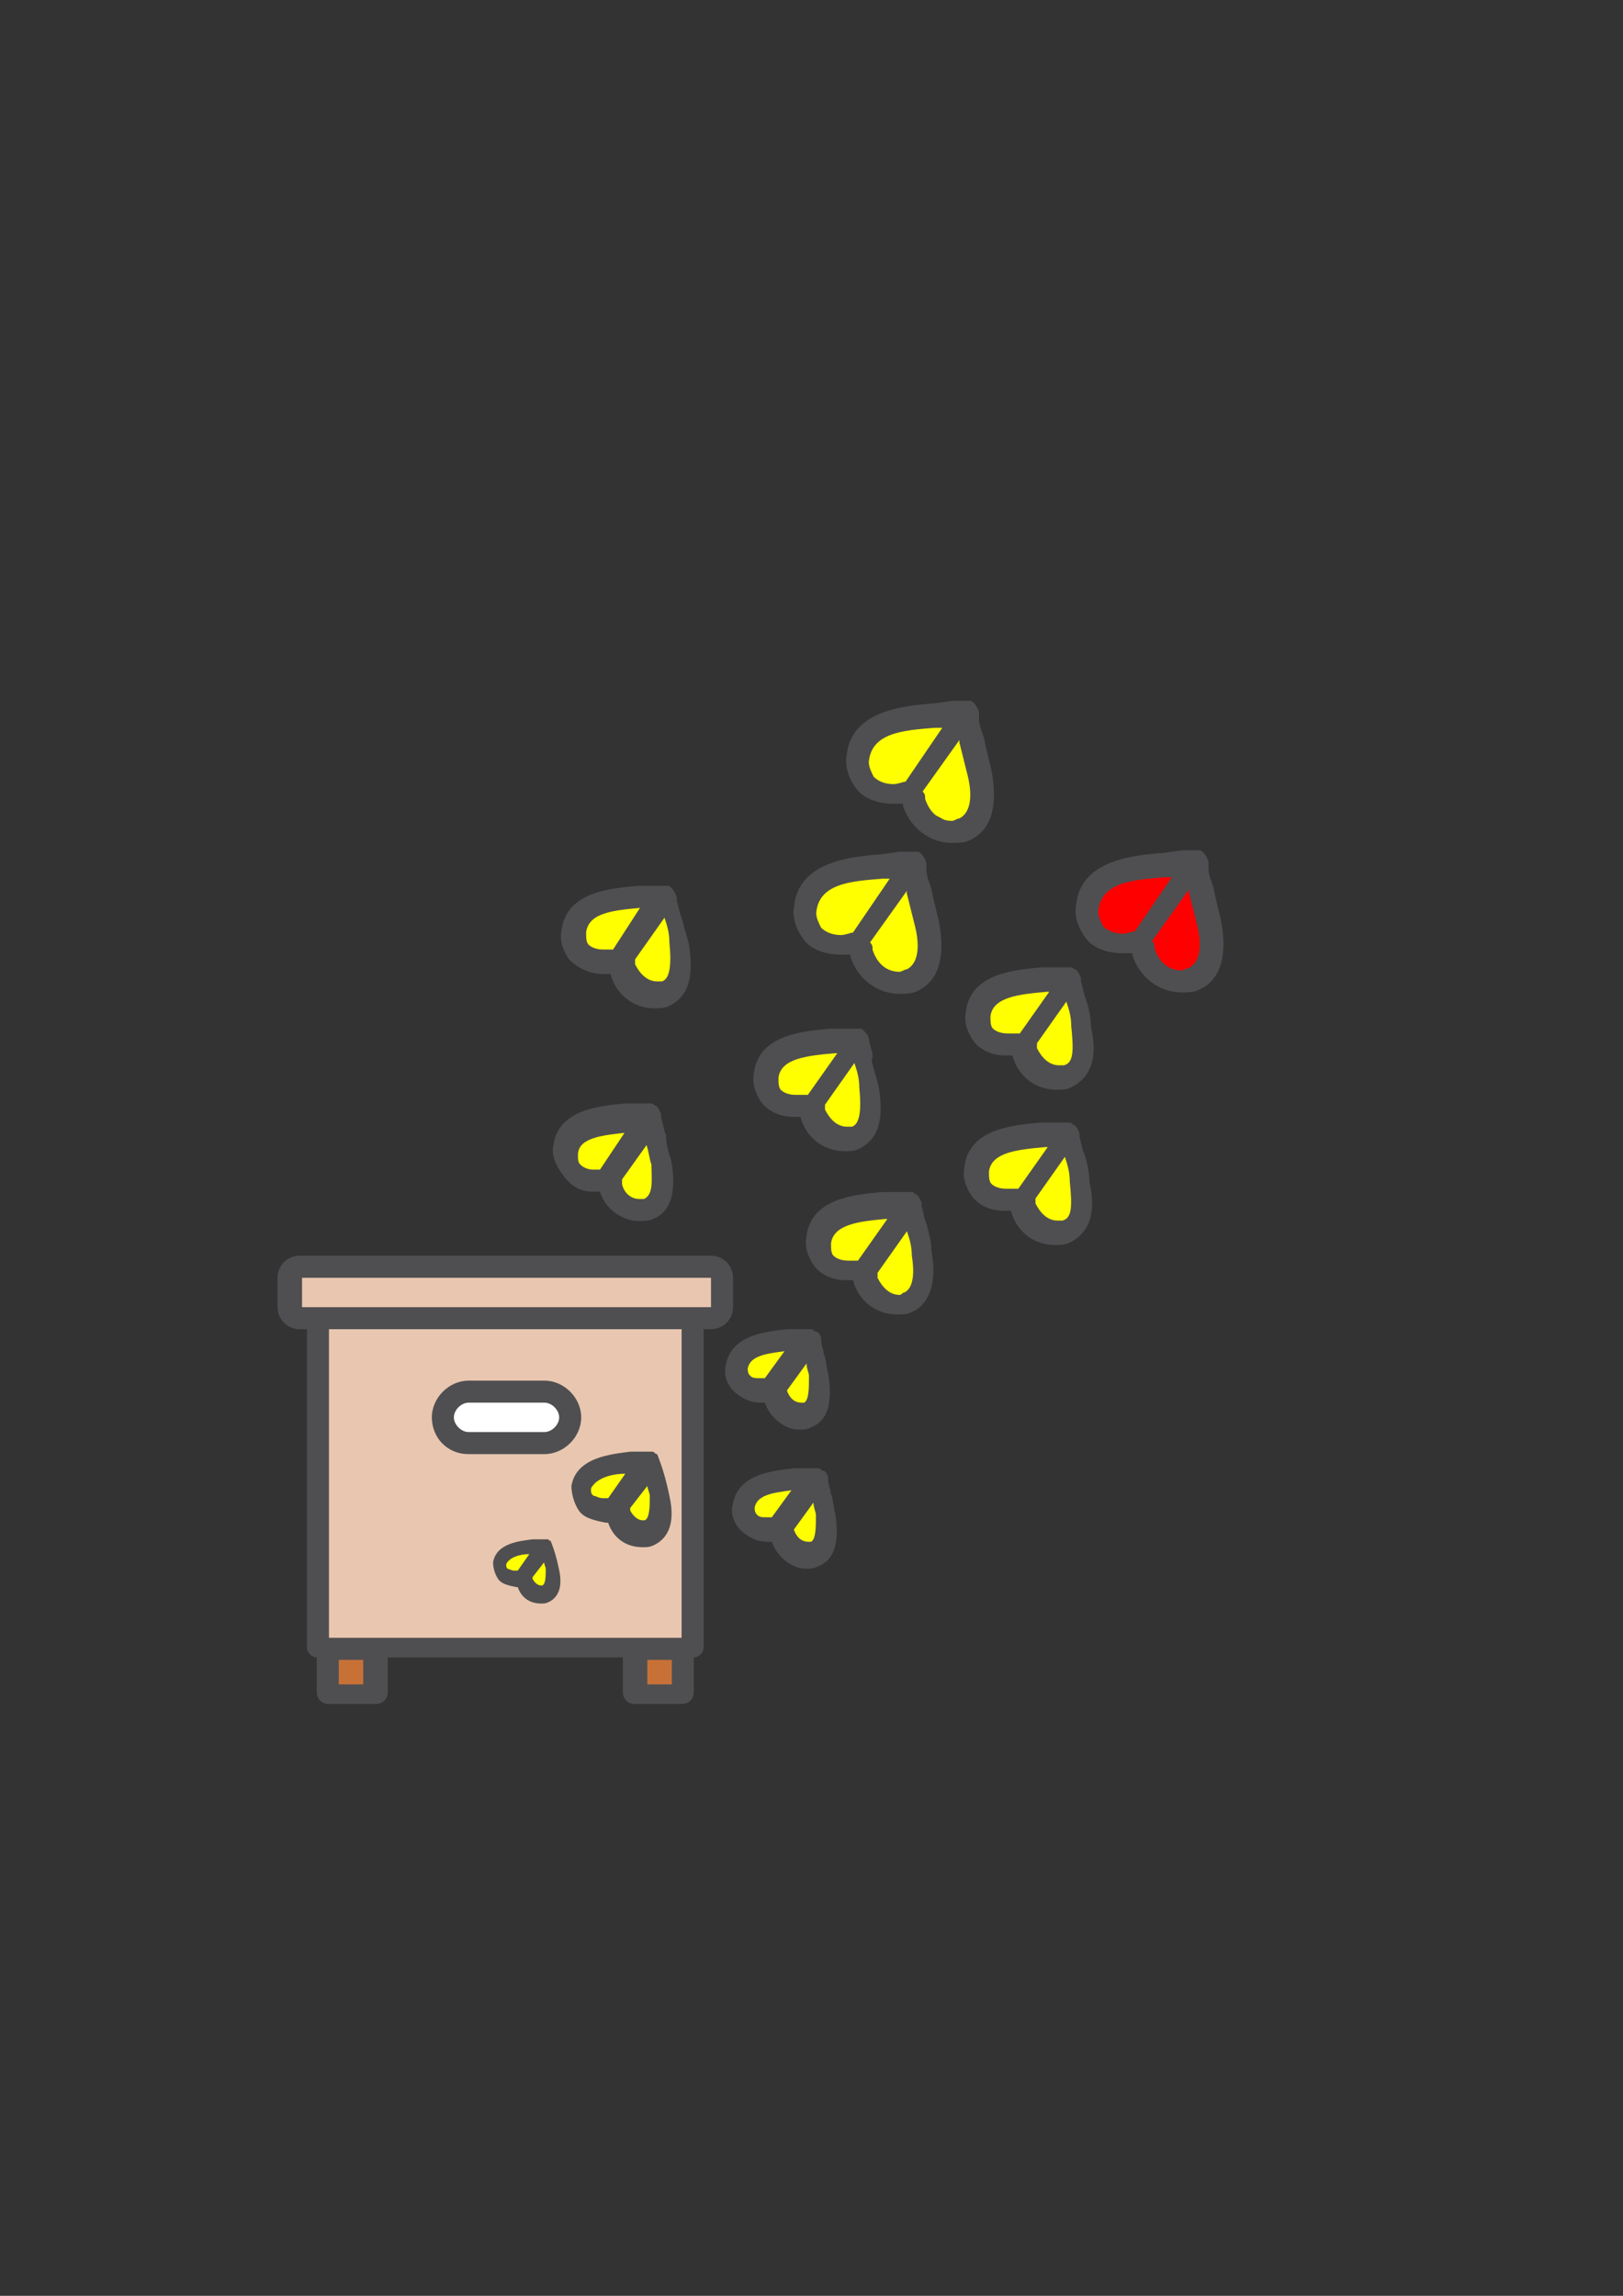 <?xml version="1.0" encoding="UTF-8" standalone="no"?>
<svg
   xmlns:dc="http://purl.org/dc/elements/1.1/"
   xmlns:cc="http://creativecommons.org/ns#"
   xmlns:rdf="http://www.w3.org/1999/02/22-rdf-syntax-ns#"
   xmlns:svg="http://www.w3.org/2000/svg"
   xmlns="http://www.w3.org/2000/svg"
   xmlns:sodipodi="http://sodipodi.sourceforge.net/DTD/sodipodi-0.dtd"
   xmlns:inkscape="http://www.inkscape.org/namespaces/inkscape"
   width="210mm"
   height="297mm"
   viewBox="0 0 210 297"
   version="1.1"
   id="svg1605"
   inkscape:version="1.0.2-2 (e86c870879, 2021-01-15)"
   sodipodi:docname="swarm.svg">
  <rect x="0" y="0" width="210" height="297" fill="#333333" stroke="none"/>
  <defs
     id="defs1599">
    <inkscape:path-effect
       effect="bspline"
       id="path-effect1366"
       is_visible="true"
       lpeversion="1"
       weight="33.333"
       steps="2"
       helper_size="0"
       apply_no_weight="true"
       apply_with_weight="true"
       only_selected="false" />
    <inkscape:path-effect
       effect="bspline"
       id="path-effect1313"
       is_visible="true"
       lpeversion="1"
       weight="33.333"
       steps="2"
       helper_size="0"
       apply_no_weight="true"
       apply_with_weight="true"
       only_selected="false" />
    <inkscape:path-effect
       effect="bspline"
       id="path-effect1317"
       is_visible="true"
       lpeversion="1"
       weight="33.333"
       steps="2"
       helper_size="0"
       apply_no_weight="true"
       apply_with_weight="true"
       only_selected="false" />
    <inkscape:path-effect
       effect="bspline"
       id="path-effect1321"
       is_visible="true"
       lpeversion="1"
       weight="33.333"
       steps="2"
       helper_size="0"
       apply_no_weight="true"
       apply_with_weight="true"
       only_selected="false" />
    <inkscape:path-effect
       effect="bspline"
       id="path-effect1325"
       is_visible="true"
       lpeversion="1"
       weight="33.333"
       steps="2"
       helper_size="0"
       apply_no_weight="true"
       apply_with_weight="true"
       only_selected="false" />
    <inkscape:path-effect
       effect="bspline"
       id="path-effect1289"
       is_visible="true"
       lpeversion="1"
       weight="33.333"
       steps="2"
       helper_size="0"
       apply_no_weight="true"
       apply_with_weight="true"
       only_selected="false" />
    <inkscape:path-effect
       effect="bspline"
       id="path-effect1293"
       is_visible="true"
       lpeversion="1"
       weight="33.333"
       steps="2"
       helper_size="0"
       apply_no_weight="true"
       apply_with_weight="true"
       only_selected="false" />
    <inkscape:path-effect
       effect="bspline"
       id="path-effect1297"
       is_visible="true"
       lpeversion="1"
       weight="33.333"
       steps="2"
       helper_size="0"
       apply_no_weight="true"
       apply_with_weight="true"
       only_selected="false" />
    <inkscape:path-effect
       effect="bspline"
       id="path-effect1301"
       is_visible="true"
       lpeversion="1"
       weight="33.333"
       steps="2"
       helper_size="0"
       apply_no_weight="true"
       apply_with_weight="true"
       only_selected="false" />
    <inkscape:path-effect
       effect="bspline"
       id="path-effect1305"
       is_visible="true"
       lpeversion="1"
       weight="33.333"
       steps="2"
       helper_size="0"
       apply_no_weight="true"
       apply_with_weight="true"
       only_selected="false" />
    <inkscape:path-effect
       effect="bspline"
       id="path-effect1309"
       is_visible="true"
       lpeversion="1"
       weight="33.333"
       steps="2"
       helper_size="0"
       apply_no_weight="true"
       apply_with_weight="true"
       only_selected="false" />
    <inkscape:path-effect
       effect="bspline"
       id="path-effect1285"
       is_visible="true"
       lpeversion="1"
       weight="33.333"
       steps="2"
       helper_size="0"
       apply_no_weight="true"
       apply_with_weight="true"
       only_selected="false" />
  </defs>
  <sodipodi:namedview
     id="base"
     pagecolor="#ffffff"
     bordercolor="#666666"
     borderopacity="1.0"
     inkscape:pageopacity="0.0"
     inkscape:pageshadow="2"
     inkscape:zoom="0.6354369"
     inkscape:cx="339.08926"
     inkscape:cy="379.92006"
     inkscape:document-units="mm"
     inkscape:current-layer="layer2"
     inkscape:document-rotation="0"
     showgrid="false"
     inkscape:lockguides="true"
     inkscape:window-width="1920"
     inkscape:window-height="1017"
     inkscape:window-x="-8"
     inkscape:window-y="-8"
     inkscape:window-maximized="1"
     inkscape:snap-global="false" />
  <g
     inkscape:groupmode="layer"
     id="layer3"
     inkscape:label="Calque 3"
     style="display:inline">
    <path
       style="font-variation-settings:normal;opacity:1;vector-effect:none;fill:#e9c6af;fill-opacity:1;stroke:#000000;stroke-width:0.265px;stroke-linecap:butt;stroke-linejoin:miter;stroke-miterlimit:4;stroke-dasharray:none;stroke-dashoffset:0;stroke-opacity:1;stop-color:#000000;stop-opacity:1"
       d="m 38.202,164.289 0.147,6.109 h 54.91 l -0.221,-6.33 z"
       id="path165" />
    <path
       style="font-variation-settings:normal;opacity:1;vector-effect:none;fill:#e9c6af;fill-opacity:1;stroke:#000000;stroke-width:0.265px;stroke-linecap:butt;stroke-linejoin:miter;stroke-miterlimit:4;stroke-dasharray:none;stroke-dashoffset:0;stroke-opacity:1;stop-color:#000000;stop-opacity:1"
       d="m 40.852,171.282 0.442,41.22 48.58,-0.074 -0.074,-41.293 z"
       id="path167" />
    <path
       style="font-variation-settings:normal;opacity:1;vector-effect:none;fill:#c87137;fill-opacity:1;stroke:#000000;stroke-width:0.265px;stroke-linecap:butt;stroke-linejoin:miter;stroke-miterlimit:4;stroke-dasharray:none;stroke-dashoffset:0;stroke-opacity:1;stop-color:#000000;stop-opacity:1"
       d="m 42.471,214.047 -0.221,5.005 6.551,-0.074 0.147,-5.668 z"
       id="path169" />
    <path
       style="font-variation-settings:normal;opacity:1;vector-effect:none;fill:#c87137;fill-opacity:1;stroke:#000000;stroke-width:0.265px;stroke-linecap:butt;stroke-linejoin:miter;stroke-miterlimit:4;stroke-dasharray:none;stroke-dashoffset:0;stroke-opacity:1;stop-color:#000000;stop-opacity:1"
       d="m 81.997,213.679 0.294,5.52 6.404,-0.294 0.074,-5.447 z"
       id="path171" />
  </g>
  <g
     inkscape:groupmode="layer"
     id="layer4"
     inkscape:label="Calque 4"
     style="display:inline">
    <path
       style="font-variation-settings:normal;opacity:1;vector-effect:none;fill:#ffffff;fill-opacity:1;stroke:#000000;stroke-width:0.265px;stroke-linecap:butt;stroke-linejoin:miter;stroke-miterlimit:4;stroke-dasharray:none;stroke-dashoffset:0;stroke-opacity:1;stop-color:#000000;stop-opacity:1"
       d="m 57.707,182.985 1.693,-2.871 12.145,0.368 1.546,2.576 v 3.091 l -8.538,0.736 -5.152,-0.589 z"
       id="path174" />
  </g>
  <g
     inkscape:groupmode="layer"
     id="layer2"
     inkscape:label="Calque 2"
     style="display:inline">
    <path
       style="font-variation-settings:normal;opacity:1;vector-effect:none;fill:#ffff00;fill-opacity:1;stroke:#000000;stroke-width:0.265px;stroke-linecap:butt;stroke-linejoin:miter;stroke-miterlimit:4;stroke-dasharray:none;stroke-dashoffset:0;stroke-opacity:1;stop-color:#000000;stop-opacity:1"
       d="m 114.237,102.166 -3.828,-3.533 2.65,-4.711 5.888,-1.178 5.888,0.294 1.472,5.594 0.883,6.772 -3.828,1.472 -3.828,-2.061 z"
       id="path136" />
    <path
       style="font-variation-settings:normal;opacity:1;vector-effect:none;fill:#ffff00;fill-opacity:1;stroke:#000000;stroke-width:0.265px;stroke-linecap:butt;stroke-linejoin:miter;stroke-miterlimit:4;stroke-dasharray:none;stroke-dashoffset:0;stroke-opacity:1;stop-color:#000000;stop-opacity:1"
       d="m 146.918,122.186 -5.594,-0.883 -0.883,-3.828 2.355,-3.828 9.422,-2.061 2.355,0.589 2.355,12.071 -3.239,2.944 z"
       id="path138" />
    <path
       style="font-variation-settings:normal;opacity:1;vector-effect:none;fill:#ffff00;fill-opacity:1;stroke:#000000;stroke-width:0.265px;stroke-linecap:butt;stroke-linejoin:miter;stroke-miterlimit:4;stroke-dasharray:none;stroke-dashoffset:0;stroke-opacity:1;stop-color:#000000;stop-opacity:1"
       d="m 117.181,112.47 3.239,9.716 -2.061,4.711 -4.711,-0.294 -2.65,-4.711 -5.889,-1.178 -0.589,-4.711 4.416,-2.944 z"
       id="path140" />
    <path
       style="font-variation-settings:normal;opacity:1;vector-effect:none;fill:#ffff00;fill-opacity:1;stroke:#000000;stroke-width:0.265px;stroke-linecap:butt;stroke-linejoin:miter;stroke-miterlimit:4;stroke-dasharray:none;stroke-dashoffset:0;stroke-opacity:1;stop-color:#000000;stop-opacity:1"
       d="m 138.085,127.192 2.061,7.361 -2.061,5.005 -5.3,-2.061 -1.767,-2.65 -4.122,-1.178 0.294,-4.416 5.005,-2.944 z"
       id="path142" />
    <path
       style="font-variation-settings:normal;opacity:1;vector-effect:none;fill:#ffff00;fill-opacity:1;stroke:#000000;stroke-width:0.265px;stroke-linecap:butt;stroke-linejoin:miter;stroke-miterlimit:4;stroke-dasharray:none;stroke-dashoffset:0;stroke-opacity:1;stop-color:#000000;stop-opacity:1"
       d="m 79.789,124.542 3.828,4.416 4.122,-1.472 0.294,-6.477 -2.65,-5.005 h -7.066 l -3.239,2.944 -0.294,4.711 z"
       id="path144" />
    <path
       style="font-variation-settings:normal;opacity:1;vector-effect:none;fill:#ffff00;fill-opacity:1;stroke:#000000;stroke-width:0.265px;stroke-linecap:butt;stroke-linejoin:miter;stroke-miterlimit:4;stroke-dasharray:none;stroke-dashoffset:0;stroke-opacity:1;stop-color:#000000;stop-opacity:1"
       d="m 104.521,142.796 2.65,3.828 h 5.005 l -0.589,-8.833 -1.767,-3.828 -9.422,2.65 -0.883,4.711 z"
       id="path146" />
    <path
       style="font-variation-settings:normal;opacity:1;vector-effect:none;fill:#ffff00;fill-opacity:1;stroke:#000000;stroke-width:0.265px;stroke-linecap:butt;stroke-linejoin:miter;stroke-miterlimit:4;stroke-dasharray:none;stroke-dashoffset:0;stroke-opacity:1;stop-color:#000000;stop-opacity:1"
       d="m 126.308,150.746 2.355,5.005 3.239,-0.883 2.061,4.122 h 3.828 l 2.355,-2.061 -2.061,-10.305 -10.01,0.883 z"
       id="path148" />
    <path
       style="font-variation-settings:normal;opacity:1;vector-effect:none;fill:#ffff00;fill-opacity:1;stroke:#000000;stroke-width:0.265px;stroke-linecap:butt;stroke-linejoin:miter;stroke-miterlimit:4;stroke-dasharray:none;stroke-dashoffset:0;stroke-opacity:1;stop-color:#000000;stop-opacity:1"
       d="m 78.906,151.923 2.061,4.416 4.711,-1.178 V 151.629 l -1.472,-7.066 -7.361,0.589 -4.122,3.239 2.355,3.828 z"
       id="path150" />
    <path
       style="font-variation-settings:normal;opacity:1;vector-effect:none;fill:#ffff00;fill-opacity:1;stroke:#000000;stroke-width:0.265px;stroke-linecap:butt;stroke-linejoin:miter;stroke-miterlimit:4;stroke-dasharray:none;stroke-dashoffset:0;stroke-opacity:1;stop-color:#000000;stop-opacity:1"
       d="m 111.882,164.584 1.767,3.828 4.122,-0.294 1.767,-2.65 -2.061,-9.716 -10.305,2.061 -1.767,3.533 2.355,2.944 z"
       id="path152" />
    <path
       style="font-variation-settings:normal;opacity:1;vector-effect:none;fill:#ffff00;fill-opacity:1;stroke:#000000;stroke-width:0.265px;stroke-linecap:butt;stroke-linejoin:miter;stroke-miterlimit:4;stroke-dasharray:none;stroke-dashoffset:0;stroke-opacity:1;stop-color:#000000;stop-opacity:1"
       d="m 99.516,179.305 3.239,3.828 2.944,-1.178 0.589,-3.533 -2.355,-5.3 -6.772,0.883 -2.061,3.533 2.061,1.767 z"
       id="path154" />
    <path
       style="font-variation-settings:normal;opacity:1;vector-effect:none;fill:#ffff00;fill-opacity:1;stroke:#000000;stroke-width:0.265px;stroke-linecap:butt;stroke-linejoin:miter;stroke-miterlimit:4;stroke-dasharray:none;stroke-dashoffset:0;stroke-opacity:1;stop-color:#000000;stop-opacity:1"
       d="m 100.693,198.148 3.533,3.828 2.944,-2.061 -1.767,-9.422 -8.244,1.767 -1.472,4.122 z"
       id="path156" />
    <path
       style="font-variation-settings:normal;opacity:1;vector-effect:none;fill:#ffff00;fill-opacity:1;stroke:#000000;stroke-width:0.265px;stroke-linecap:butt;stroke-linejoin:miter;stroke-miterlimit:4;stroke-dasharray:none;stroke-dashoffset:0;stroke-opacity:1;stop-color:#000000;stop-opacity:1"
       d="m 79.495,194.91 2.355,3.828 3.828,-2.355 -1.472,-7.361 -4.711,0.294 -4.122,1.767 0.294,2.944 z"
       id="path158" />
    <path
       style="font-variation-settings:normal;opacity:1;vector-effect:none;fill:#ffff00;fill-opacity:1;stroke:#000000;stroke-width:0.265px;stroke-linecap:butt;stroke-linejoin:miter;stroke-miterlimit:4;stroke-dasharray:none;stroke-dashoffset:0;stroke-opacity:1;stop-color:#000000;stop-opacity:1"
       d="m 67.423,203.889 1.619,2.208 1.987,-0.074 0.589,-2.135 -0.368,-2.871 -1.251,-1.472 -4.711,1.03 -0.81,1.987 1.104,1.251 z"
       id="path160" />
    <path
       style="font-variation-settings:normal;opacity:1;vector-effect:none;fill:#ff0000;fill-opacity:1;stroke:#000000;stroke-width:0.265px;stroke-linecap:butt;stroke-linejoin:miter;stroke-miterlimit:4;stroke-dasharray:none;stroke-dashoffset:0;stroke-opacity:1;stop-color:#000000;stop-opacity:1"
       d="m 140.882,115.341 0.589,5.594 5.152,1.178 2.944,3.165 5.226,1.767 1.84,-4.932 -0.368,-5.447 -2.355,-5.741 z"
       id="path65" />
  </g>
  <g
     inkscape:label="Calque 1"
     inkscape:groupmode="layer"
     id="layer1">
    <g
       id="g1362"
       transform="matrix(7.432,0,0,7.432,-291.546,-724.74)">
      <g
         id="g932"
         transform="matrix(0.265,0,0,0.265,43.108,108.246)">
        <path
           class="st0"
           d="m 39.473,48.428 c 0,-0.322 -0.161,-0.483 -0.161,-0.804 0,0 0,-0.161 0,-0.161 0,-0.161 -0.161,-0.483 -0.322,-0.483 0,0 0,0 0,0 0,0 0,0 0,0 0,0 0,0 0,0 -0.161,0 -0.161,-0.161 -0.322,-0.161 0,0 -0.161,0 -0.161,0 0,0 -0.161,0 -0.161,0 0,0 -0.161,0 -0.161,0 -0.161,0 -0.161,0 -0.483,0 h -0.644 c -1.287,0.161 -3.7,0.322 -4.022,2.413 -0.161,0.644 0.161,1.287 0.483,1.609 0.483,0.483 1.126,0.804 1.77,0.804 0,0 0.161,0 0.322,0 0.322,0.965 1.287,1.77 2.252,1.77 0,0 0,0 0,0 0.322,0 0.483,0 0.804,-0.161 0.804,-0.322 1.448,-1.126 1.126,-3.379 -0.161,-0.644 -0.161,-1.126 -0.322,-1.448 z m -4.827,1.448 c -0.161,-0.161 -0.161,-0.322 -0.161,-0.483 0.161,-0.804 1.126,-0.965 2.413,-1.126 l -1.287,1.77 c -0.161,0 -0.161,0 -0.322,0 -0.322,0 -0.483,0 -0.644,-0.161 z m 3.54,1.77 c 0,0 -0.161,0 -0.161,0 0,0 0,0 0,0 -0.483,0 -0.804,-0.322 -0.965,-0.804 0,0 0,0 0,0 l 1.287,-1.77 c 0,0.322 0.161,0.644 0.161,0.804 0,0.804 0,1.609 -0.322,1.77 z"
           id="path8"
           inkscape:connector-curvature="0"
           style="fill:#4f4f51;stroke-width:1.609" />
        <path
           sodipodi:nodetypes="scccccscccccscccscccccccscccsccc"
           class="st0"
           d="m 23.384,58.725 c 0.322,0.483 0.965,0.644 1.77,0.804 v 0 h 0.161 c 0.322,0.965 1.126,1.609 2.252,1.609 v 0 c 0.322,0 0.483,0 0.804,-0.161 0.644,-0.322 1.448,-1.126 0.965,-3.218 -0.202,-0.992 -0.463,-1.899 -0.804,-2.735 v 0 0 0 c -0.161,0 -0.161,-0.161 -0.322,-0.161 h -0.161 c -0.445,0 -0.915,0 -1.287,0 -1.126,0.161 -3.54,0.322 -3.861,2.252 0,0.483 0.161,1.126 0.483,1.609 z m 4.344,0.644 h -0.161 v 0 c -0.322,0 -0.644,-0.322 -0.804,-0.644 v -0.161 0 l 1.126,-1.448 c 0,0.161 0.161,0.483 0.161,0.644 0,0.644 0,1.448 -0.322,1.609 z m -1.287,-3.057 -1.126,1.609 h -0.322 c -0.322,0 -0.483,-0.161 -0.644,-0.161 -0.161,-0.161 -0.161,-0.161 -0.161,-0.483 0.322,-0.644 1.287,-0.965 2.252,-0.965 z"
           id="path10"
           inkscape:connector-curvature="0"
           style="fill:#4f4f51;stroke-width:1.609" />
        <path
           class="st0"
           d="m 42.458,27.886 c 0,0 0,0 0,0 0,-0.322 -0.161,-0.483 -0.322,-0.644 -0.161,-0.161 -0.161,-0.161 -0.322,-0.161 0,0 -0.161,0 -0.161,0 0,0 -0.161,0 -0.161,0 0,0 -0.161,0 -0.161,0 0,0 -0.161,0 -0.161,0 0,0 -0.161,0 -0.161,0 0,0 -0.161,0 -0.161,0 h -0.965 c -1.609,0.161 -4.666,0.322 -4.988,2.896 -0.161,0.804 0.161,1.448 0.483,1.931 0.483,0.644 1.287,0.965 2.092,0.965 0,0 0,0 0,0 0.161,0 0.322,0 0.483,0 0,0 0,0 0,0 0.322,1.287 1.448,2.252 2.896,2.252 0,0 0,0 0,0 0.322,0 0.644,0 0.965,-0.161 1.287,-0.644 1.609,-1.931 1.287,-4.022 -0.161,-0.644 -0.322,-1.126 -0.483,-1.77 0.161,-0.322 0,-0.644 -0.161,-1.287 z m -4.827,3.54 c -0.483,0 -0.804,-0.161 -0.965,-0.322 -0.161,-0.161 -0.161,-0.483 -0.161,-0.804 0.161,-1.287 1.931,-1.448 3.7,-1.609 h 0.161 l -1.931,2.735 c -0.322,0 -0.644,0 -0.804,0 z m 3.7,2.092 c -0.161,0 -0.161,0 -0.322,0 0,0 0,0 0,0 0,0 0,0 0,0 0,0 0,0 0,0 -0.644,0 -1.126,-0.483 -1.448,-1.126 0,0 0,-0.161 0,-0.161 0,0 0,-0.161 0,-0.161 l 1.931,-2.735 c 0.161,0.483 0.322,0.965 0.322,1.609 0.161,1.609 0,2.413 -0.483,2.574 z"
           id="path12"
           inkscape:connector-curvature="0"
           style="fill:#4f4f51;stroke-width:1.609" />
        <path
           class="st0"
           d="m 56.606,35.34 c -0.161,-0.322 -0.161,-0.644 -0.322,-1.126 0,0 0,0 0,-0.161 0,-0.161 -0.161,-0.483 -0.322,-0.644 0,0 0,0 0,0 v 0 0 c -0.161,0 -0.161,-0.161 -0.322,-0.161 0,0 -0.161,0 -0.161,0 0,0 -0.161,0 -0.161,0 0,0 -0.161,0 -0.161,0 0,0 -0.161,0 -0.161,0 0,0 -0.161,0 -0.161,0 0,0 -0.161,0 -0.161,0 h -0.965 c -1.609,0.161 -4.666,0.322 -4.988,2.896 -0.161,0.804 0.161,1.448 0.483,1.931 0.483,0.644 1.287,0.965 2.092,0.965 0,0 0,0 0,0 0.161,0 0.322,0 0.483,0 0,0 0,0 0,0 0.322,1.287 1.448,2.252 2.896,2.252 0.322,0 0.644,0 0.965,-0.161 1.287,-0.644 1.77,-1.931 1.287,-4.022 0,-0.644 -0.161,-1.287 -0.322,-1.77 z m -5.148,2.252 c -0.483,0 -0.804,-0.161 -0.965,-0.322 -0.161,-0.161 -0.161,-0.483 -0.161,-0.804 0.161,-1.287 1.931,-1.448 3.7,-1.609 h 0.161 l -1.931,2.735 c -0.322,0 -0.644,0 -0.804,0 z m 3.7,2.092 c -0.161,0 -0.161,0 -0.322,0 0,0 0,0 0,0 0,0 0,0 0,0 0,0 0,0 0,0 -0.644,0 -1.126,-0.483 -1.448,-1.126 0,0 0,-0.161 0,-0.161 0,0 0,-0.161 0,-0.161 l 1.931,-2.735 c 0.161,0.483 0.322,0.965 0.322,1.609 0.161,1.609 0.161,2.413 -0.483,2.574 z"
           id="path14"
           inkscape:connector-curvature="0"
           style="fill:#4f4f51;stroke-width:1.609" />
        <path
           class="st0"
           d="m 24.993,23.49 c 0,0 0,0 0,0 0.161,0 0.322,0 0.483,0 0,0 0,0 0,0 0.322,1.287 1.448,2.252 2.896,2.252 0,0 0,0 0,0 0.322,0 0.644,0 0.965,-0.161 1.287,-0.644 1.609,-1.931 1.287,-4.022 -0.161,-0.644 -0.322,-1.126 -0.483,-1.77 -0.161,-0.322 -0.161,-0.644 -0.322,-1.126 0,0 0,0 0,-0.161 0,-0.161 -0.161,-0.483 -0.322,-0.644 -0.161,-0.161 -0.161,-0.161 -0.322,-0.161 0,0 -0.161,0 -0.161,0 0,0 -0.161,0 -0.161,0 0,0 -0.161,0 -0.161,0 0,0 -0.161,0 -0.161,0 0,0 -0.161,0 -0.161,0 0,0 -0.161,0 -0.161,0 h -0.965 c -1.609,0.161 -4.666,0.322 -4.988,2.896 -0.161,0.804 0.161,1.448 0.483,1.931 0.644,0.644 1.448,0.965 2.252,0.965 z m 3.861,0.483 c -0.161,0 -0.161,0 -0.322,0 0,0 0,0 0,0 0,0 0,0 0,0 0,0 0,0 0,0 -0.644,0 -1.126,-0.483 -1.448,-1.126 0,0 0,-0.161 0,-0.161 0,0 0,-0.161 0,-0.161 l 1.931,-2.735 c 0.161,0.483 0.322,0.965 0.322,1.609 0.161,1.609 0,2.413 -0.483,2.574 z m -1.448,-4.827 v 0 l -1.77,2.735 c -0.161,0 -0.322,0 -0.644,0 -0.483,0 -0.804,-0.161 -0.965,-0.322 -0.161,-0.161 -0.161,-0.483 -0.161,-0.804 0.161,-1.287 1.77,-1.448 3.54,-1.609 z"
           id="path16"
           inkscape:connector-curvature="0"
           style="fill:#4f4f51;stroke-width:1.609" />
        <path
           class="st0"
           d="m 24.297,37.783 c 0,0 0,0 0,0 0.161,0 0.322,0 0.483,0 0.322,1.126 1.448,1.931 2.574,1.931 0,0 0,0 0,0 0,0 0,0 0,0 0.322,0 0.644,0 0.965,-0.161 0.804,-0.322 1.609,-1.287 1.126,-3.861 -0.161,-0.483 -0.322,-0.965 -0.322,-1.609 -0.161,-0.322 -0.161,-0.644 -0.322,-1.126 0,0 0,0 0,-0.161 0,-0.161 -0.161,-0.483 -0.322,-0.644 0,0 0,0 0,0 0,0 0,0 0,0 0,0 0,0 0,0 -0.161,0 -0.161,-0.161 -0.322,-0.161 0,0 0,0 -0.161,0 0,0 -0.161,0 -0.161,0 0,0 -0.161,0 -0.161,0 0,0 -0.161,0 -0.161,0 0,0 -0.161,0 -0.161,0 0,0 -0.161,0 -0.161,0 h -0.804 c -1.448,0.161 -4.344,0.322 -4.666,2.735 -0.161,0.644 0.161,1.287 0.483,1.77 0.644,0.965 1.287,1.287 2.092,1.287 z m 3.379,0.483 c -0.161,0 -0.161,0 -0.322,0 0,0 0,0 0,0 0,0 0,0 0,0 -0.483,0 -0.965,-0.322 -1.126,-0.965 0,0 0,-0.161 0,-0.161 0,0 0,0 0,-0.161 l 1.609,-2.252 c 0.161,0.483 0.161,0.804 0.322,1.287 0,0.965 0.161,1.931 -0.483,2.252 z m -1.287,-4.344 -1.609,2.413 c -0.161,0 -0.322,0 -0.483,0 -0.322,0 -0.644,-0.161 -0.804,-0.322 -0.161,-0.161 -0.161,-0.322 -0.161,-0.644 0,-1.126 1.609,-1.287 3.057,-1.448 z"
           id="path18"
           inkscape:connector-curvature="0"
           style="fill:#4f4f51;stroke-width:1.609" />
        <path
           class="st0"
           d="m 46.23,39.901 c -0.161,-0.322 -0.161,-0.644 -0.322,-1.126 0,0 0,0 0,-0.161 0,-0.161 -0.161,-0.483 -0.322,-0.644 -0.161,0 -0.161,-0.161 -0.322,-0.161 0,0 -0.161,0 -0.161,0 0,0 0,0 -0.161,0 0,0 -0.161,0 -0.161,0 -0.161,0 -0.322,0 -0.322,0 0,0 -0.161,0 -0.161,0 h -0.965 c -1.609,0.161 -4.666,0.322 -4.988,2.896 -0.161,0.804 0.161,1.448 0.483,1.931 0.483,0.644 1.287,0.965 2.092,0.965 0,0 0,0 0,0 0.161,0 0.322,0 0.483,0 0,0 0,0 0,0 0.322,1.287 1.448,2.252 2.896,2.252 0,0 0,0 0,0 0.322,0 0.644,0 0.965,-0.161 0.804,-0.322 1.77,-1.448 1.287,-4.022 0,-0.644 -0.161,-1.126 -0.322,-1.77 z m -5.148,2.413 c -0.483,0 -0.804,-0.161 -0.965,-0.322 -0.161,-0.161 -0.161,-0.483 -0.161,-0.804 0.161,-1.287 1.931,-1.448 3.54,-1.609 h 0.161 l -1.931,2.735 c -0.322,0 -0.483,0 -0.644,0 z m 3.7,2.092 c -0.161,0 -0.161,0.161 -0.322,0.161 0,0 0,0 0,0 -0.644,0 -1.126,-0.483 -1.448,-1.126 0,0 0,-0.161 0,-0.161 0,0 0,-0.161 0,-0.161 l 1.931,-2.735 c 0.161,0.483 0.322,0.965 0.322,1.609 0.161,0.965 0.161,2.092 -0.483,2.413 z"
           id="path20"
           inkscape:connector-curvature="0"
           style="fill:#4f4f51;stroke-width:1.609" />
        <path
           class="st0"
           d="m 37.535,18.998 c -0.161,0.804 0.161,1.609 0.644,2.252 0.483,0.644 1.448,0.965 2.413,0.965 0,0 0,0 0,0 0.161,0 0.483,0 0.644,0 0,0 0,0.161 0,0.161 0.483,1.448 1.77,2.413 3.218,2.413 0,0 0,0 0,0 0.322,0 0.804,0 1.126,-0.161 1.448,-0.644 1.931,-2.252 1.448,-4.666 -0.161,-0.644 -0.322,-1.287 -0.483,-2.092 -0.161,-0.483 -0.322,-0.804 -0.322,-1.287 0,0 0,-0.161 0,-0.161 0,0 0,-0.161 0,-0.161 0,-0.161 -0.161,-0.483 -0.322,-0.644 -0.161,-0.161 -0.161,-0.161 -0.322,-0.161 0,0 -0.161,0 -0.161,0 0,0 0,0 -0.161,0 0,0 -0.161,0 -0.161,0 -0.161,0 -0.322,0 -0.483,0 0,0 -0.161,0 -0.161,0 l -1.126,0.161 c -2.092,0.161 -5.47,0.483 -5.792,3.379 z m 7.401,4.183 c -0.161,0 -0.322,0.161 -0.483,0.161 0,0 0,0 0,0 0,0 0,0 0,0 -0.804,0 -1.448,-0.483 -1.77,-1.448 0,0 0,-0.161 0,-0.161 0,0 0,-0.161 -0.161,-0.322 l 2.413,-3.379 c 0,0 0,0.161 0,0.161 0.161,0.644 0.322,1.287 0.483,1.931 0.483,1.77 0.161,2.735 -0.483,3.057 z m -1.609,-5.953 h 0.483 l -2.413,3.54 c -0.161,0 -0.483,0.161 -0.804,0.161 -0.483,0 -0.965,-0.161 -1.287,-0.483 -0.161,-0.322 -0.322,-0.644 -0.322,-0.965 0.161,-1.931 2.252,-2.092 4.344,-2.252 z"
           id="path22"
           inkscape:connector-curvature="0"
           style="fill:#4f4f51;stroke-width:1.609" />
        <path
           sodipodi:nodetypes="ssssssscscssssccsssscscsscccccccccccccccccccc"
           class="st0"
           d="m 33.52,45.371 v -1.931 c 0,-0.804 -0.644,-1.448 -1.448,-1.448 H 5.042 c -0.804,0 -1.448,0.644 -1.448,1.448 v 1.931 c 0,0.804 0.644,1.448 1.448,1.448 H 5.525 v 20.916 c 0,0.322 0.322,0.644 0.644,0.644 v 2.252 c 0,0.483 0.322,0.804 0.804,0.804 h 3.057 c 0.483,0 0.804,-0.322 0.804,-0.804 v -2.252 h 15.445 v 2.252 c 0,0.483 0.322,0.804 0.804,0.804 h 3.057 c 0.483,0 0.804,-0.322 0.804,-0.804 v -2.252 c 0.322,0 0.644,-0.322 0.644,-0.644 V 46.819 h 0.483 c 0.804,0 1.448,-0.644 1.448,-1.448 z M 9.225,70.148 H 7.616 v -1.609 h 1.609 z m 20.272,0 h -1.609 v -1.609 h 1.609 z m 0.644,-3.057 c -7.937,0 -16.306,0 -23.168,0 V 46.819 H 30.141 Z M 5.203,45.371 V 43.44 H 32.072 v 1.931 z"
           id="path26"
           inkscape:connector-curvature="0"
           style="fill:#4f4f51;stroke-width:1.609" />
        <path
           class="st0"
           d="m 16.144,55.024 h 4.988 c 1.287,0 2.413,-1.126 2.413,-2.413 0,-1.287 -1.126,-2.413 -2.413,-2.413 h -4.988 c -1.287,0 -2.413,1.126 -2.413,2.413 0,1.287 0.965,2.413 2.413,2.413 z m 0,-3.379 h 4.988 c 0.483,0 0.965,0.483 0.965,0.965 0,0.483 -0.483,0.965 -0.965,0.965 h -4.988 c -0.483,0 -0.965,-0.483 -0.965,-0.965 0,-0.483 0.483,-0.965 0.965,-0.965 z"
           id="path28"
           inkscape:connector-curvature="0"
           style="fill:#4f4f51;stroke-width:1.609" />
        <path
           style="fill:#4f4f51;stroke-width:1.609"
           inkscape:connector-curvature="0"
           id="path896"
           d="m 40.99,9.086 c -0.161,0.804 0.161,1.609 0.644,2.252 0.483,0.644 1.448,0.965 2.413,0.965 0,0 0,0 0,0 0.161,0 0.483,0 0.644,0 0,0 0,0.161 0,0.161 0.483,1.448 1.77,2.413 3.218,2.413 0,0 0,0 0,0 0.322,0 0.804,0 1.126,-0.161 1.448,-0.644 1.931,-2.252 1.448,-4.666 -0.161,-0.644 -0.322,-1.287 -0.483,-2.092 -0.161,-0.483 -0.322,-0.804 -0.322,-1.287 0,0 0,-0.161 0,-0.161 0,0 0,-0.161 0,-0.161 0,-0.161 -0.161,-0.483 -0.322,-0.644 -0.161,-0.161 -0.161,-0.161 -0.322,-0.161 0,0 -0.161,0 -0.161,0 0,0 0,0 -0.161,0 0,0 -0.161,0 -0.161,0 -0.161,0 -0.322,0 -0.483,0 0,0 -0.161,0 -0.161,0 l -1.126,0.161 c -2.092,0.161 -5.47,0.483 -5.792,3.379 z m 7.401,4.183 c -0.161,0 -0.322,0.161 -0.483,0.161 0,0 0,0 0,0 0,0 0,0 0,0 -0.804,0 -1.448,-0.483 -1.77,-1.448 0,0 0,-0.161 0,-0.161 0,0 0,-0.161 -0.161,-0.322 l 2.413,-3.379 c 0,0 0,0.161 0,0.161 0.161,0.644 0.322,1.287 0.483,1.931 0.483,1.77 0.161,2.735 -0.483,3.057 z M 46.782,7.316 h 0.483 l -2.413,3.54 c -0.161,0 -0.483,0.161 -0.804,0.161 -0.483,0 -0.965,-0.161 -1.287,-0.483 -0.161,-0.322 -0.322,-0.644 -0.322,-0.965 0.161,-1.931 2.252,-2.092 4.344,-2.252 z"
           class="st0" />
        <path
           style="fill:#4f4f51;stroke-width:1.609"
           inkscape:connector-curvature="0"
           id="path900"
           d="m 39.929,57.564 c 0,-0.322 -0.161,-0.483 -0.161,-0.804 0,0 0,-0.161 0,-0.161 0,-0.161 -0.161,-0.483 -0.322,-0.483 0,0 0,0 0,0 0,0 0,0 0,0 0,0 0,0 0,0 -0.161,0 -0.161,-0.161 -0.322,-0.161 0,0 -0.161,0 -0.161,0 0,0 -0.161,0 -0.161,0 0,0 -0.161,0 -0.161,0 -0.161,0 -0.161,0 -0.483,0 h -0.644 c -1.287,0.161 -3.7,0.322 -4.022,2.413 -0.161,0.644 0.161,1.287 0.483,1.609 0.483,0.483 1.126,0.804 1.77,0.804 0,0 0.161,0 0.322,0 0.322,0.965 1.287,1.77 2.252,1.77 0,0 0,0 0,0 0.322,0 0.483,0 0.804,-0.161 0.804,-0.322 1.448,-1.126 1.126,-3.379 -0.161,-0.644 -0.161,-1.126 -0.322,-1.448 z m -4.827,1.448 c -0.161,-0.161 -0.161,-0.322 -0.161,-0.483 0.161,-0.804 1.126,-0.965 2.413,-1.126 l -1.287,1.77 c -0.161,0 -0.161,0 -0.322,0 -0.322,0 -0.483,0 -0.644,-0.161 z m 3.54,1.77 c 0,0 -0.161,0 -0.161,0 0,0 0,0 0,0 -0.483,0 -0.804,-0.322 -0.965,-0.804 0,0 0,0 0,0 l 1.287,-1.77 c 0,0.322 0.161,0.644 0.161,0.804 0,0.804 0,1.609 -0.322,1.77 z"
           class="st0" />
        <path
           class="st0"
           d="m 56.064,18.907 c -0.161,0.804 0.161,1.609 0.644,2.252 0.483,0.644 1.448,0.965 2.413,0.965 0,0 0,0 0,0 0.161,0 0.483,0 0.644,0 0,0 0,0.161 0,0.161 0.483,1.448 1.77,2.413 3.218,2.413 0,0 0,0 0,0 0.322,0 0.804,0 1.126,-0.161 1.448,-0.644 1.931,-2.252 1.448,-4.666 -0.161,-0.644 -0.322,-1.287 -0.483,-2.092 -0.161,-0.483 -0.322,-0.804 -0.322,-1.287 0,0 0,-0.161 0,-0.161 0,0 0,-0.161 0,-0.161 0,-0.161 -0.161,-0.483 -0.322,-0.644 -0.161,-0.161 -0.161,-0.161 -0.322,-0.161 0,0 -0.161,0 -0.161,0 0,0 0,0 -0.161,0 0,0 -0.161,0 -0.161,0 -0.161,0 -0.322,0 -0.483,0 0,0 -0.161,0 -0.161,0 l -1.126,0.161 c -2.092,0.161 -5.47,0.483 -5.792,3.379 z m 7.401,4.183 c -0.161,0 -0.322,0.161 -0.483,0.161 0,0 0,0 0,0 0,0 0,0 0,0 -0.804,0 -1.448,-0.483 -1.77,-1.448 0,0 0,-0.161 0,-0.161 0,0 0,-0.161 -0.161,-0.322 l 2.413,-3.379 c 0,0 0,0.161 0,0.161 0.161,0.644 0.322,1.287 0.483,1.931 0.483,1.77 0.161,2.735 -0.483,3.057 z M 61.856,17.138 h 0.483 l -2.413,3.54 c -0.161,0 -0.483,0.161 -0.804,0.161 -0.483,0 -0.965,-0.161 -1.287,-0.483 -0.161,-0.322 -0.322,-0.644 -0.322,-0.965 0.161,-1.931 2.252,-2.092 4.344,-2.252 z"
           id="path907"
           inkscape:connector-curvature="0"
           style="fill:#4f4f51;stroke-width:1.609" />
        <path
           style="fill:#4f4f51;stroke-width:1.609"
           inkscape:connector-curvature="0"
           id="path909"
           d="m 56.704,25.14 c -0.161,-0.322 -0.161,-0.644 -0.322,-1.126 0,0 0,0 0,-0.161 0,-0.161 -0.161,-0.483 -0.322,-0.644 0,0 0,0 0,0 v 0 0 c -0.161,0 -0.161,-0.161 -0.322,-0.161 0,0 -0.161,0 -0.161,0 0,0 -0.161,0 -0.161,0 0,0 -0.161,0 -0.161,0 0,0 -0.161,0 -0.161,0 0,0 -0.161,0 -0.161,0 0,0 -0.161,0 -0.161,0 h -0.965 c -1.609,0.161 -4.666,0.322 -4.988,2.896 -0.161,0.804 0.161,1.448 0.483,1.931 0.483,0.644 1.287,0.965 2.092,0.965 0,0 0,0 0,0 0.161,0 0.322,0 0.483,0 0,0 0,0 0,0 0.322,1.287 1.448,2.252 2.896,2.252 0.322,0 0.644,0 0.965,-0.161 1.287,-0.644 1.77,-1.931 1.287,-4.022 0,-0.644 -0.161,-1.287 -0.322,-1.77 z m -5.148,2.252 c -0.483,0 -0.804,-0.161 -0.965,-0.322 -0.161,-0.161 -0.161,-0.483 -0.161,-0.804 0.161,-1.287 1.931,-1.448 3.7,-1.609 h 0.161 l -1.931,2.735 c -0.322,0 -0.644,0 -0.804,0 z m 3.7,2.092 c -0.161,0 -0.161,0 -0.322,0 0,0 0,0 0,0 0,0 0,0 0,0 0,0 0,0 0,0 -0.644,0 -1.126,-0.483 -1.448,-1.126 0,0 0,-0.161 0,-0.161 0,0 0,-0.161 0,-0.161 l 1.931,-2.735 c 0.161,0.483 0.322,0.965 0.322,1.609 0.161,1.609 0.161,2.413 -0.483,2.574 z"
           class="st0" />
        <path
           style="fill:#4f4f51;stroke-width:1.082"
           inkscape:connector-curvature="0"
           id="path911"
           d="m 18.077,63.216 c 0.216,0.325 0.649,0.433 1.19,0.541 v 0 h 0.108 c 0.216,0.649 0.757,1.082 1.515,1.082 v 0 c 0.216,0 0.325,0 0.541,-0.108 0.433,-0.216 0.974,-0.757 0.649,-2.164 -0.136,-0.667 -0.311,-1.277 -0.541,-1.839 v 0 0 0 c -0.108,0 -0.108,-0.108 -0.216,-0.108 h -0.108 c -0.299,0 -0.615,0 -0.865,0 -0.757,0.108 -2.38,0.216 -2.596,1.515 0,0.325 0.108,0.757 0.325,1.082 z m 2.921,0.433 h -0.108 v 0 c -0.216,0 -0.433,-0.216 -0.541,-0.433 v -0.108 0 l 0.757,-0.974 c 0,0.108 0.108,0.325 0.108,0.433 0,0.433 0,0.974 -0.216,1.082 z m -0.865,-2.055 -0.757,1.082 h -0.216 c -0.216,0 -0.325,-0.108 -0.433,-0.108 -0.108,-0.108 -0.108,-0.108 -0.108,-0.325 0.216,-0.433 0.865,-0.649 1.515,-0.649 z"
           class="st0"
           sodipodi:nodetypes="scccccscccccscccscccccccscccsccc" />
      </g>
    </g>
  </g>
</svg>
